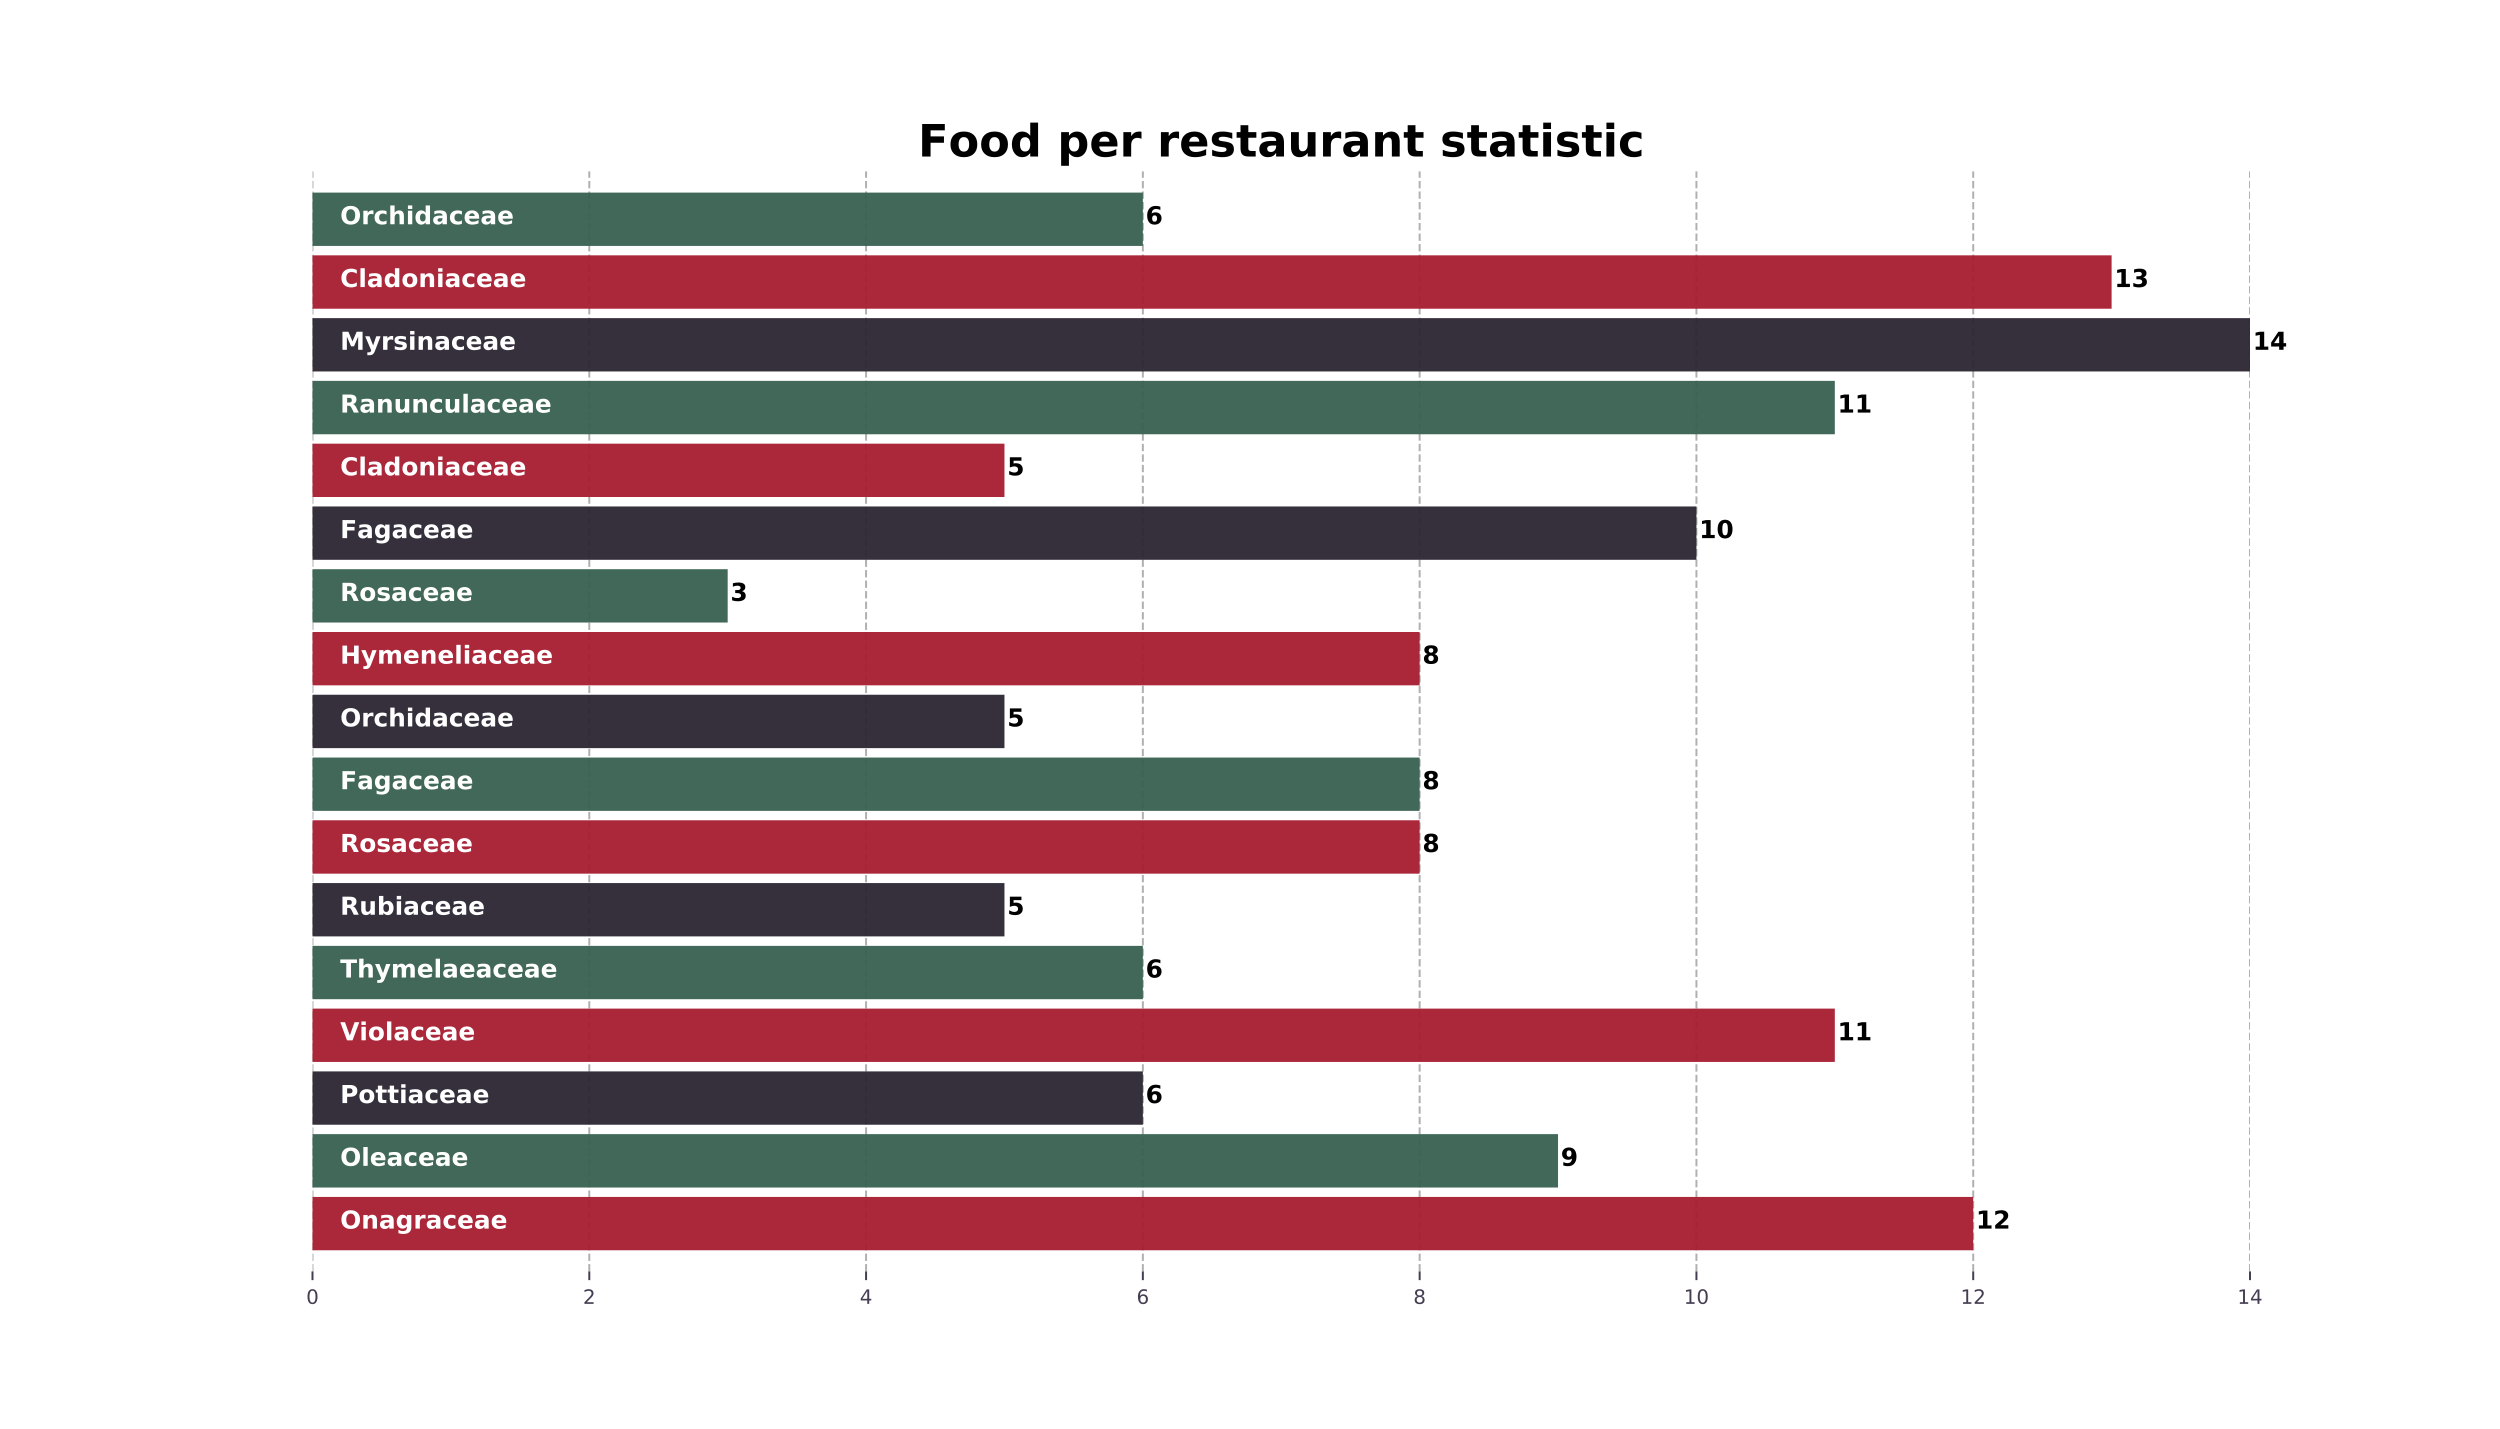 <?xml version="1.0" encoding="utf-8" standalone="no"?>
<!DOCTYPE svg PUBLIC "-//W3C//DTD SVG 1.1//EN"
  "http://www.w3.org/Graphics/SVG/1.1/DTD/svg11.dtd">
<!-- Created with matplotlib (https://matplotlib.org/) -->
<svg height="576pt" version="1.1" viewBox="0 0 1008 576" width="1008pt" xmlns="http://www.w3.org/2000/svg" xmlns:xlink="http://www.w3.org/1999/xlink">
 <defs>
  <style type="text/css">
*{stroke-linecap:butt;stroke-linejoin:round;}
  </style>
 </defs>
 <g id="figure_1">
  <g id="patch_1">
   <path d="M 0 576 
L 1008 576 
L 1008 0 
L 0 0 
z
" style="fill:#ffffff;"/>
  </g>
  <g id="axes_1">
   <g id="matplotlib.axis_1">
    <g id="xtick_1">
     <g id="line2d_1">
      <path clip-path="url(#p2056a980b3)" d="M 126 512.64 
L 126 69.12 
" style="fill:none;stroke:#b0b0b0;stroke-dasharray:2.96,1.28;stroke-dashoffset:0;stroke-width:0.8;"/>
     </g>
     <g id="line2d_2">
      <defs>
       <path d="M 0 0 
L 0 3.5 
" id="m1888d306cd" style="stroke:#453d52;stroke-width:0.8;"/>
      </defs>
      <g>
       <use style="fill:#453d52;stroke:#453d52;stroke-width:0.8;" x="126" xlink:href="#m1888d306cd" y="512.64"/>
      </g>
     </g>
     <g id="text_1">
      <!-- 0 -->
      <defs>
       <path d="M 31.781 66.406 
Q 24.172 66.406 20.328 58.906 
Q 16.5 51.422 16.5 36.375 
Q 16.5 21.391 20.328 13.891 
Q 24.172 6.391 31.781 6.391 
Q 39.453 6.391 43.281 13.891 
Q 47.125 21.391 47.125 36.375 
Q 47.125 51.422 43.281 58.906 
Q 39.453 66.406 31.781 66.406 
z
M 31.781 74.219 
Q 44.047 74.219 50.516 64.516 
Q 56.984 54.828 56.984 36.375 
Q 56.984 17.969 50.516 8.266 
Q 44.047 -1.422 31.781 -1.422 
Q 19.531 -1.422 13.062 8.266 
Q 6.594 17.969 6.594 36.375 
Q 6.594 54.828 13.062 64.516 
Q 19.531 74.219 31.781 74.219 
z
" id="DejaVuSans-48"/>
      </defs>
      <g style="fill:#453d52;" transform="translate(123.455 525.719)scale(0.08 -0.08)">
       <use xlink:href="#DejaVuSans-48"/>
      </g>
     </g>
    </g>
    <g id="xtick_2">
     <g id="line2d_3">
      <path clip-path="url(#p2056a980b3)" d="M 237.6 512.64 
L 237.6 69.12 
" style="fill:none;stroke:#b0b0b0;stroke-dasharray:2.96,1.28;stroke-dashoffset:0;stroke-width:0.8;"/>
     </g>
     <g id="line2d_4">
      <g>
       <use style="fill:#453d52;stroke:#453d52;stroke-width:0.8;" x="237.6" xlink:href="#m1888d306cd" y="512.64"/>
      </g>
     </g>
     <g id="text_2">
      <!-- 2 -->
      <defs>
       <path d="M 19.188 8.297 
L 53.609 8.297 
L 53.609 0 
L 7.328 0 
L 7.328 8.297 
Q 12.938 14.109 22.625 23.891 
Q 32.328 33.688 34.812 36.531 
Q 39.547 41.844 41.422 45.531 
Q 43.312 49.219 43.312 52.781 
Q 43.312 58.594 39.234 62.25 
Q 35.156 65.922 28.609 65.922 
Q 23.969 65.922 18.812 64.312 
Q 13.672 62.703 7.812 59.422 
L 7.812 69.391 
Q 13.766 71.781 18.938 73 
Q 24.125 74.219 28.422 74.219 
Q 39.75 74.219 46.484 68.547 
Q 53.219 62.891 53.219 53.422 
Q 53.219 48.922 51.531 44.891 
Q 49.859 40.875 45.406 35.406 
Q 44.188 33.984 37.641 27.219 
Q 31.109 20.453 19.188 8.297 
z
" id="DejaVuSans-50"/>
      </defs>
      <g style="fill:#453d52;" transform="translate(235.055 525.719)scale(0.08 -0.08)">
       <use xlink:href="#DejaVuSans-50"/>
      </g>
     </g>
    </g>
    <g id="xtick_3">
     <g id="line2d_5">
      <path clip-path="url(#p2056a980b3)" d="M 349.2 512.64 
L 349.2 69.12 
" style="fill:none;stroke:#b0b0b0;stroke-dasharray:2.96,1.28;stroke-dashoffset:0;stroke-width:0.8;"/>
     </g>
     <g id="line2d_6">
      <g>
       <use style="fill:#453d52;stroke:#453d52;stroke-width:0.8;" x="349.2" xlink:href="#m1888d306cd" y="512.64"/>
      </g>
     </g>
     <g id="text_3">
      <!-- 4 -->
      <defs>
       <path d="M 37.797 64.312 
L 12.891 25.391 
L 37.797 25.391 
z
M 35.203 72.906 
L 47.609 72.906 
L 47.609 25.391 
L 58.016 25.391 
L 58.016 17.188 
L 47.609 17.188 
L 47.609 0 
L 37.797 0 
L 37.797 17.188 
L 4.891 17.188 
L 4.891 26.703 
z
" id="DejaVuSans-52"/>
      </defs>
      <g style="fill:#453d52;" transform="translate(346.655 525.719)scale(0.08 -0.08)">
       <use xlink:href="#DejaVuSans-52"/>
      </g>
     </g>
    </g>
    <g id="xtick_4">
     <g id="line2d_7">
      <path clip-path="url(#p2056a980b3)" d="M 460.8 512.64 
L 460.8 69.12 
" style="fill:none;stroke:#b0b0b0;stroke-dasharray:2.96,1.28;stroke-dashoffset:0;stroke-width:0.8;"/>
     </g>
     <g id="line2d_8">
      <g>
       <use style="fill:#453d52;stroke:#453d52;stroke-width:0.8;" x="460.8" xlink:href="#m1888d306cd" y="512.64"/>
      </g>
     </g>
     <g id="text_4">
      <!-- 6 -->
      <defs>
       <path d="M 33.016 40.375 
Q 26.375 40.375 22.484 35.828 
Q 18.609 31.297 18.609 23.391 
Q 18.609 15.531 22.484 10.953 
Q 26.375 6.391 33.016 6.391 
Q 39.656 6.391 43.531 10.953 
Q 47.406 15.531 47.406 23.391 
Q 47.406 31.297 43.531 35.828 
Q 39.656 40.375 33.016 40.375 
z
M 52.594 71.297 
L 52.594 62.312 
Q 48.875 64.062 45.094 64.984 
Q 41.312 65.922 37.594 65.922 
Q 27.828 65.922 22.672 59.328 
Q 17.531 52.734 16.797 39.406 
Q 19.672 43.656 24.016 45.922 
Q 28.375 48.188 33.594 48.188 
Q 44.578 48.188 50.953 41.516 
Q 57.328 34.859 57.328 23.391 
Q 57.328 12.156 50.688 5.359 
Q 44.047 -1.422 33.016 -1.422 
Q 20.359 -1.422 13.672 8.266 
Q 6.984 17.969 6.984 36.375 
Q 6.984 53.656 15.188 63.938 
Q 23.391 74.219 37.203 74.219 
Q 40.922 74.219 44.703 73.484 
Q 48.484 72.75 52.594 71.297 
z
" id="DejaVuSans-54"/>
      </defs>
      <g style="fill:#453d52;" transform="translate(458.255 525.719)scale(0.08 -0.08)">
       <use xlink:href="#DejaVuSans-54"/>
      </g>
     </g>
    </g>
    <g id="xtick_5">
     <g id="line2d_9">
      <path clip-path="url(#p2056a980b3)" d="M 572.4 512.64 
L 572.4 69.12 
" style="fill:none;stroke:#b0b0b0;stroke-dasharray:2.96,1.28;stroke-dashoffset:0;stroke-width:0.8;"/>
     </g>
     <g id="line2d_10">
      <g>
       <use style="fill:#453d52;stroke:#453d52;stroke-width:0.8;" x="572.4" xlink:href="#m1888d306cd" y="512.64"/>
      </g>
     </g>
     <g id="text_5">
      <!-- 8 -->
      <defs>
       <path d="M 31.781 34.625 
Q 24.75 34.625 20.719 30.859 
Q 16.703 27.094 16.703 20.516 
Q 16.703 13.922 20.719 10.156 
Q 24.75 6.391 31.781 6.391 
Q 38.812 6.391 42.859 10.172 
Q 46.922 13.969 46.922 20.516 
Q 46.922 27.094 42.891 30.859 
Q 38.875 34.625 31.781 34.625 
z
M 21.922 38.812 
Q 15.578 40.375 12.031 44.719 
Q 8.5 49.078 8.5 55.328 
Q 8.5 64.062 14.719 69.141 
Q 20.953 74.219 31.781 74.219 
Q 42.672 74.219 48.875 69.141 
Q 55.078 64.062 55.078 55.328 
Q 55.078 49.078 51.531 44.719 
Q 48 40.375 41.703 38.812 
Q 48.828 37.156 52.797 32.312 
Q 56.781 27.484 56.781 20.516 
Q 56.781 9.906 50.312 4.234 
Q 43.844 -1.422 31.781 -1.422 
Q 19.734 -1.422 13.25 4.234 
Q 6.781 9.906 6.781 20.516 
Q 6.781 27.484 10.781 32.312 
Q 14.797 37.156 21.922 38.812 
z
M 18.312 54.391 
Q 18.312 48.734 21.844 45.562 
Q 25.391 42.391 31.781 42.391 
Q 38.141 42.391 41.719 45.562 
Q 45.312 48.734 45.312 54.391 
Q 45.312 60.062 41.719 63.234 
Q 38.141 66.406 31.781 66.406 
Q 25.391 66.406 21.844 63.234 
Q 18.312 60.062 18.312 54.391 
z
" id="DejaVuSans-56"/>
      </defs>
      <g style="fill:#453d52;" transform="translate(569.855 525.719)scale(0.08 -0.08)">
       <use xlink:href="#DejaVuSans-56"/>
      </g>
     </g>
    </g>
    <g id="xtick_6">
     <g id="line2d_11">
      <path clip-path="url(#p2056a980b3)" d="M 684 512.64 
L 684 69.12 
" style="fill:none;stroke:#b0b0b0;stroke-dasharray:2.96,1.28;stroke-dashoffset:0;stroke-width:0.8;"/>
     </g>
     <g id="line2d_12">
      <g>
       <use style="fill:#453d52;stroke:#453d52;stroke-width:0.8;" x="684" xlink:href="#m1888d306cd" y="512.64"/>
      </g>
     </g>
     <g id="text_6">
      <!-- 10 -->
      <defs>
       <path d="M 12.406 8.297 
L 28.516 8.297 
L 28.516 63.922 
L 10.984 60.406 
L 10.984 69.391 
L 28.422 72.906 
L 38.281 72.906 
L 38.281 8.297 
L 54.391 8.297 
L 54.391 0 
L 12.406 0 
z
" id="DejaVuSans-49"/>
      </defs>
      <g style="fill:#453d52;" transform="translate(678.91 525.719)scale(0.08 -0.08)">
       <use xlink:href="#DejaVuSans-49"/>
       <use x="63.623" xlink:href="#DejaVuSans-48"/>
      </g>
     </g>
    </g>
    <g id="xtick_7">
     <g id="line2d_13">
      <path clip-path="url(#p2056a980b3)" d="M 795.6 512.64 
L 795.6 69.12 
" style="fill:none;stroke:#b0b0b0;stroke-dasharray:2.96,1.28;stroke-dashoffset:0;stroke-width:0.8;"/>
     </g>
     <g id="line2d_14">
      <g>
       <use style="fill:#453d52;stroke:#453d52;stroke-width:0.8;" x="795.6" xlink:href="#m1888d306cd" y="512.64"/>
      </g>
     </g>
     <g id="text_7">
      <!-- 12 -->
      <g style="fill:#453d52;" transform="translate(790.51 525.719)scale(0.08 -0.08)">
       <use xlink:href="#DejaVuSans-49"/>
       <use x="63.623" xlink:href="#DejaVuSans-50"/>
      </g>
     </g>
    </g>
    <g id="xtick_8">
     <g id="line2d_15">
      <path clip-path="url(#p2056a980b3)" d="M 907.2 512.64 
L 907.2 69.12 
" style="fill:none;stroke:#b0b0b0;stroke-dasharray:2.96,1.28;stroke-dashoffset:0;stroke-width:0.8;"/>
     </g>
     <g id="line2d_16">
      <g>
       <use style="fill:#453d52;stroke:#453d52;stroke-width:0.8;" x="907.2" xlink:href="#m1888d306cd" y="512.64"/>
      </g>
     </g>
     <g id="text_8">
      <!-- 14 -->
      <g style="fill:#453d52;" transform="translate(902.11 525.719)scale(0.08 -0.08)">
       <use xlink:href="#DejaVuSans-49"/>
       <use x="63.623" xlink:href="#DejaVuSans-52"/>
      </g>
     </g>
    </g>
   </g>
   <g id="matplotlib.axis_2"/>
   <g id="patch_2">
    <path clip-path="url(#p2056a980b3)" d="M 126 504.111 
L 795.6 504.111 
L 795.6 482.598 
L 126 482.598 
z
" style="fill:#a71d31;opacity:0.95;"/>
   </g>
   <g id="patch_3">
    <path clip-path="url(#p2056a980b3)" d="M 126 478.801 
L 628.2 478.801 
L 628.2 457.289 
L 126 457.289 
z
" style="fill:#386150;opacity:0.95;"/>
   </g>
   <g id="patch_4">
    <path clip-path="url(#p2056a980b3)" d="M 126 453.492 
L 460.8 453.492 
L 460.8 431.979 
L 126 431.979 
z
" style="fill:#2b2633;opacity:0.95;"/>
   </g>
   <g id="patch_5">
    <path clip-path="url(#p2056a980b3)" d="M 126 428.183 
L 739.8 428.183 
L 739.8 406.67 
L 126 406.67 
z
" style="fill:#a71d31;opacity:0.95;"/>
   </g>
   <g id="patch_6">
    <path clip-path="url(#p2056a980b3)" d="M 126 402.874 
L 460.8 402.874 
L 460.8 381.361 
L 126 381.361 
z
" style="fill:#386150;opacity:0.95;"/>
   </g>
   <g id="patch_7">
    <path clip-path="url(#p2056a980b3)" d="M 126 377.564 
L 405 377.564 
L 405 356.051 
L 126 356.051 
z
" style="fill:#2b2633;opacity:0.95;"/>
   </g>
   <g id="patch_8">
    <path clip-path="url(#p2056a980b3)" d="M 126 352.255 
L 572.4 352.255 
L 572.4 330.742 
L 126 330.742 
z
" style="fill:#a71d31;opacity:0.95;"/>
   </g>
   <g id="patch_9">
    <path clip-path="url(#p2056a980b3)" d="M 126 326.946 
L 572.4 326.946 
L 572.4 305.433 
L 126 305.433 
z
" style="fill:#386150;opacity:0.95;"/>
   </g>
   <g id="patch_10">
    <path clip-path="url(#p2056a980b3)" d="M 126 301.636 
L 405 301.636 
L 405 280.124 
L 126 280.124 
z
" style="fill:#2b2633;opacity:0.95;"/>
   </g>
   <g id="patch_11">
    <path clip-path="url(#p2056a980b3)" d="M 126 276.327 
L 572.4 276.327 
L 572.4 254.814 
L 126 254.814 
z
" style="fill:#a71d31;opacity:0.95;"/>
   </g>
   <g id="patch_12">
    <path clip-path="url(#p2056a980b3)" d="M 126 251.018 
L 293.4 251.018 
L 293.4 229.505 
L 126 229.505 
z
" style="fill:#386150;opacity:0.95;"/>
   </g>
   <g id="patch_13">
    <path clip-path="url(#p2056a980b3)" d="M 126 225.709 
L 684 225.709 
L 684 204.196 
L 126 204.196 
z
" style="fill:#2b2633;opacity:0.95;"/>
   </g>
   <g id="patch_14">
    <path clip-path="url(#p2056a980b3)" d="M 126 200.399 
L 405 200.399 
L 405 178.886 
L 126 178.886 
z
" style="fill:#a71d31;opacity:0.95;"/>
   </g>
   <g id="patch_15">
    <path clip-path="url(#p2056a980b3)" d="M 126 175.09 
L 739.8 175.09 
L 739.8 153.577 
L 126 153.577 
z
" style="fill:#386150;opacity:0.95;"/>
   </g>
   <g id="patch_16">
    <path clip-path="url(#p2056a980b3)" d="M 126 149.781 
L 907.2 149.781 
L 907.2 128.268 
L 126 128.268 
z
" style="fill:#2b2633;opacity:0.95;"/>
   </g>
   <g id="patch_17">
    <path clip-path="url(#p2056a980b3)" d="M 126 124.471 
L 851.4 124.471 
L 851.4 102.959 
L 126 102.959 
z
" style="fill:#a71d31;opacity:0.95;"/>
   </g>
   <g id="patch_18">
    <path clip-path="url(#p2056a980b3)" d="M 126 99.162 
L 460.8 99.162 
L 460.8 77.649 
L 126 77.649 
z
" style="fill:#386150;opacity:0.95;"/>
   </g>
   <g id="text_9">
    <!-- 12 -->
    <defs>
     <path d="M 11.719 12.984 
L 28.328 12.984 
L 28.328 60.109 
L 11.281 56.594 
L 11.281 69.391 
L 28.219 72.906 
L 46.094 72.906 
L 46.094 12.984 
L 62.703 12.984 
L 62.703 0 
L 11.719 0 
z
" id="DejaVuSans-Bold-49"/>
     <path d="M 28.812 13.812 
L 60.891 13.812 
L 60.891 0 
L 7.906 0 
L 7.906 13.812 
L 34.516 37.312 
Q 38.094 40.531 39.797 43.609 
Q 41.5 46.688 41.5 50 
Q 41.5 55.125 38.062 58.25 
Q 34.625 61.375 28.906 61.375 
Q 24.516 61.375 19.281 59.5 
Q 14.062 57.625 8.109 53.906 
L 8.109 69.922 
Q 14.453 72.016 20.656 73.109 
Q 26.859 74.219 32.812 74.219 
Q 45.906 74.219 53.156 68.453 
Q 60.406 62.703 60.406 52.391 
Q 60.406 46.438 57.328 41.281 
Q 54.25 36.141 44.391 27.484 
z
" id="DejaVuSans-Bold-50"/>
    </defs>
    <g transform="translate(796.716 495.379)scale(0.1 -0.1)">
     <use xlink:href="#DejaVuSans-Bold-49"/>
     <use x="69.58" xlink:href="#DejaVuSans-Bold-50"/>
    </g>
   </g>
   <g id="text_10">
    <!-- 9 -->
    <defs>
     <path d="M 10.016 1.609 
L 10.016 15.094 
Q 14.5 12.984 18.594 11.938 
Q 22.703 10.891 26.703 10.891 
Q 35.109 10.891 39.797 15.547 
Q 44.484 20.219 45.312 29.391 
Q 42 26.953 38.234 25.734 
Q 34.469 24.516 30.078 24.516 
Q 18.891 24.516 12.031 31.031 
Q 5.172 37.547 5.172 48.188 
Q 5.172 59.969 12.812 67.047 
Q 20.453 74.125 33.297 74.125 
Q 47.562 74.125 55.375 64.5 
Q 63.188 54.891 63.188 37.312 
Q 63.188 19.234 54.047 8.906 
Q 44.922 -1.422 29 -1.422 
Q 23.875 -1.422 19.188 -0.656 
Q 14.5 0.094 10.016 1.609 
z
M 33.203 36.719 
Q 38.141 36.719 40.625 39.906 
Q 43.109 43.109 43.109 49.516 
Q 43.109 55.859 40.625 59.078 
Q 38.141 62.312 33.203 62.312 
Q 28.266 62.312 25.781 59.078 
Q 23.297 55.859 23.297 49.516 
Q 23.297 43.109 25.781 39.906 
Q 28.266 36.719 33.203 36.719 
z
" id="DejaVuSans-Bold-57"/>
    </defs>
    <g transform="translate(629.316 470.07)scale(0.1 -0.1)">
     <use xlink:href="#DejaVuSans-Bold-57"/>
    </g>
   </g>
   <g id="text_11">
    <!-- 6 -->
    <defs>
     <path d="M 36.188 35.984 
Q 31.25 35.984 28.781 32.781 
Q 26.312 29.594 26.312 23.188 
Q 26.312 16.797 28.781 13.594 
Q 31.25 10.406 36.188 10.406 
Q 41.156 10.406 43.625 13.594 
Q 46.094 16.797 46.094 23.188 
Q 46.094 29.594 43.625 32.781 
Q 41.156 35.984 36.188 35.984 
z
M 59.422 71 
L 59.422 57.516 
Q 54.781 59.719 50.672 60.766 
Q 46.578 61.812 42.672 61.812 
Q 34.281 61.812 29.594 57.141 
Q 24.906 52.484 24.125 43.312 
Q 27.344 45.703 31.094 46.891 
Q 34.859 48.094 39.312 48.094 
Q 50.484 48.094 57.344 41.547 
Q 64.203 35.016 64.203 24.422 
Q 64.203 12.703 56.531 5.641 
Q 48.875 -1.422 35.984 -1.422 
Q 21.781 -1.422 13.984 8.172 
Q 6.203 17.781 6.203 35.406 
Q 6.203 53.469 15.312 63.797 
Q 24.422 74.125 40.281 74.125 
Q 45.312 74.125 50.047 73.344 
Q 54.781 72.562 59.422 71 
z
" id="DejaVuSans-Bold-54"/>
    </defs>
    <g transform="translate(461.916 444.76)scale(0.1 -0.1)">
     <use xlink:href="#DejaVuSans-Bold-54"/>
    </g>
   </g>
   <g id="text_12">
    <!-- 11 -->
    <g transform="translate(740.916 419.451)scale(0.1 -0.1)">
     <use xlink:href="#DejaVuSans-Bold-49"/>
     <use x="69.58" xlink:href="#DejaVuSans-Bold-49"/>
    </g>
   </g>
   <g id="text_13">
    <!-- 6 -->
    <g transform="translate(461.916 394.142)scale(0.1 -0.1)">
     <use xlink:href="#DejaVuSans-Bold-54"/>
    </g>
   </g>
   <g id="text_14">
    <!-- 5 -->
    <defs>
     <path d="M 10.594 72.906 
L 57.328 72.906 
L 57.328 59.078 
L 25.594 59.078 
L 25.594 47.797 
Q 27.734 48.391 29.906 48.703 
Q 32.078 49.031 34.422 49.031 
Q 47.75 49.031 55.172 42.359 
Q 62.594 35.688 62.594 23.781 
Q 62.594 11.969 54.516 5.266 
Q 46.438 -1.422 32.078 -1.422 
Q 25.875 -1.422 19.797 -0.219 
Q 13.719 0.984 7.719 3.422 
L 7.719 18.219 
Q 13.672 14.797 19.016 13.078 
Q 24.359 11.375 29.109 11.375 
Q 35.938 11.375 39.859 14.719 
Q 43.797 18.062 43.797 23.781 
Q 43.797 29.547 39.859 32.859 
Q 35.938 36.188 29.109 36.188 
Q 25.047 36.188 20.453 35.125 
Q 15.875 34.078 10.594 31.891 
z
" id="DejaVuSans-Bold-53"/>
    </defs>
    <g transform="translate(406.116 368.833)scale(0.1 -0.1)">
     <use xlink:href="#DejaVuSans-Bold-53"/>
    </g>
   </g>
   <g id="text_15">
    <!-- 8 -->
    <defs>
     <path d="M 34.812 32.625 
Q 29.547 32.625 26.703 29.734 
Q 23.875 26.859 23.875 21.484 
Q 23.875 16.109 26.703 13.25 
Q 29.547 10.406 34.812 10.406 
Q 40.047 10.406 42.828 13.25 
Q 45.609 16.109 45.609 21.484 
Q 45.609 26.906 42.828 29.766 
Q 40.047 32.625 34.812 32.625 
z
M 21.094 38.812 
Q 14.453 40.828 11.078 44.969 
Q 7.719 49.125 7.719 55.328 
Q 7.719 64.547 14.594 69.375 
Q 21.484 74.219 34.812 74.219 
Q 48.047 74.219 54.922 69.406 
Q 61.812 64.594 61.812 55.328 
Q 61.812 49.125 58.422 44.969 
Q 55.031 40.828 48.391 38.812 
Q 55.812 36.766 59.594 32.156 
Q 63.375 27.547 63.375 20.516 
Q 63.375 9.672 56.172 4.125 
Q 48.969 -1.422 34.812 -1.422 
Q 20.609 -1.422 13.359 4.125 
Q 6.109 9.672 6.109 20.516 
Q 6.109 27.547 9.891 32.156 
Q 13.672 36.766 21.094 38.812 
z
M 25.484 53.422 
Q 25.484 49.078 27.906 46.734 
Q 30.328 44.391 34.812 44.391 
Q 39.203 44.391 41.594 46.734 
Q 44 49.078 44 53.422 
Q 44 57.766 41.594 60.078 
Q 39.203 62.406 34.812 62.406 
Q 30.328 62.406 27.906 60.062 
Q 25.484 57.719 25.484 53.422 
z
" id="DejaVuSans-Bold-56"/>
    </defs>
    <g transform="translate(573.516 343.523)scale(0.1 -0.1)">
     <use xlink:href="#DejaVuSans-Bold-56"/>
    </g>
   </g>
   <g id="text_16">
    <!-- 8 -->
    <g transform="translate(573.516 318.214)scale(0.1 -0.1)">
     <use xlink:href="#DejaVuSans-Bold-56"/>
    </g>
   </g>
   <g id="text_17">
    <!-- 5 -->
    <g transform="translate(406.116 292.905)scale(0.1 -0.1)">
     <use xlink:href="#DejaVuSans-Bold-53"/>
    </g>
   </g>
   <g id="text_18">
    <!-- 8 -->
    <g transform="translate(573.516 267.595)scale(0.1 -0.1)">
     <use xlink:href="#DejaVuSans-Bold-56"/>
    </g>
   </g>
   <g id="text_19">
    <!-- 3 -->
    <defs>
     <path d="M 46.578 39.312 
Q 53.953 37.406 57.781 32.688 
Q 61.625 27.984 61.625 20.703 
Q 61.625 9.859 53.312 4.219 
Q 45.016 -1.422 29.109 -1.422 
Q 23.484 -1.422 17.844 -0.516 
Q 12.203 0.391 6.688 2.203 
L 6.688 16.703 
Q 11.969 14.062 17.156 12.719 
Q 22.359 11.375 27.391 11.375 
Q 34.859 11.375 38.844 13.953 
Q 42.828 16.547 42.828 21.391 
Q 42.828 26.375 38.75 28.938 
Q 34.672 31.5 26.703 31.5 
L 19.188 31.5 
L 19.188 43.609 
L 27.094 43.609 
Q 34.188 43.609 37.641 45.828 
Q 41.109 48.047 41.109 52.594 
Q 41.109 56.781 37.734 59.078 
Q 34.375 61.375 28.219 61.375 
Q 23.688 61.375 19.047 60.344 
Q 14.406 59.328 9.812 57.328 
L 9.812 71.094 
Q 15.375 72.656 20.844 73.438 
Q 26.312 74.219 31.594 74.219 
Q 45.797 74.219 52.844 69.547 
Q 59.906 64.891 59.906 55.516 
Q 59.906 49.125 56.531 45.047 
Q 53.172 40.969 46.578 39.312 
z
" id="DejaVuSans-Bold-51"/>
    </defs>
    <g transform="translate(294.516 242.286)scale(0.1 -0.1)">
     <use xlink:href="#DejaVuSans-Bold-51"/>
    </g>
   </g>
   <g id="text_20">
    <!-- 10 -->
    <defs>
     <path d="M 46 36.531 
Q 46 50.203 43.438 55.781 
Q 40.875 61.375 34.812 61.375 
Q 28.766 61.375 26.172 55.781 
Q 23.578 50.203 23.578 36.531 
Q 23.578 22.703 26.172 17.031 
Q 28.766 11.375 34.812 11.375 
Q 40.828 11.375 43.406 17.031 
Q 46 22.703 46 36.531 
z
M 64.797 36.375 
Q 64.797 18.266 56.984 8.422 
Q 49.172 -1.422 34.812 -1.422 
Q 20.406 -1.422 12.594 8.422 
Q 4.781 18.266 4.781 36.375 
Q 4.781 54.547 12.594 64.375 
Q 20.406 74.219 34.812 74.219 
Q 49.172 74.219 56.984 64.375 
Q 64.797 54.547 64.797 36.375 
z
" id="DejaVuSans-Bold-48"/>
    </defs>
    <g transform="translate(685.116 216.977)scale(0.1 -0.1)">
     <use xlink:href="#DejaVuSans-Bold-49"/>
     <use x="69.58" xlink:href="#DejaVuSans-Bold-48"/>
    </g>
   </g>
   <g id="text_21">
    <!-- 5 -->
    <g transform="translate(406.116 191.668)scale(0.1 -0.1)">
     <use xlink:href="#DejaVuSans-Bold-53"/>
    </g>
   </g>
   <g id="text_22">
    <!-- 11 -->
    <g transform="translate(740.916 166.358)scale(0.1 -0.1)">
     <use xlink:href="#DejaVuSans-Bold-49"/>
     <use x="69.58" xlink:href="#DejaVuSans-Bold-49"/>
    </g>
   </g>
   <g id="text_23">
    <!-- 14 -->
    <defs>
     <path d="M 36.812 57.422 
L 16.219 26.906 
L 36.812 26.906 
z
M 33.688 72.906 
L 54.594 72.906 
L 54.594 26.906 
L 64.984 26.906 
L 64.984 13.281 
L 54.594 13.281 
L 54.594 0 
L 36.812 0 
L 36.812 13.281 
L 4.5 13.281 
L 4.5 29.391 
z
" id="DejaVuSans-Bold-52"/>
    </defs>
    <g transform="translate(908.316 141.049)scale(0.1 -0.1)">
     <use xlink:href="#DejaVuSans-Bold-49"/>
     <use x="69.58" xlink:href="#DejaVuSans-Bold-52"/>
    </g>
   </g>
   <g id="text_24">
    <!-- 13 -->
    <g transform="translate(852.516 115.74)scale(0.1 -0.1)">
     <use xlink:href="#DejaVuSans-Bold-49"/>
     <use x="69.58" xlink:href="#DejaVuSans-Bold-51"/>
    </g>
   </g>
   <g id="text_25">
    <!-- 6 -->
    <g transform="translate(461.916 90.43)scale(0.1 -0.1)">
     <use xlink:href="#DejaVuSans-Bold-54"/>
    </g>
   </g>
   <g id="text_26">
    <!-- Onagraceae -->
    <defs>
     <path d="M 42.484 60.594 
Q 33.891 60.594 29.156 54.25 
Q 24.422 47.906 24.422 36.375 
Q 24.422 24.906 29.156 18.547 
Q 33.891 12.203 42.484 12.203 
Q 51.125 12.203 55.859 18.547 
Q 60.594 24.906 60.594 36.375 
Q 60.594 47.906 55.859 54.25 
Q 51.125 60.594 42.484 60.594 
z
M 42.484 74.219 
Q 60.062 74.219 70.016 64.156 
Q 79.984 54.109 79.984 36.375 
Q 79.984 18.703 70.016 8.641 
Q 60.062 -1.422 42.484 -1.422 
Q 24.953 -1.422 14.969 8.641 
Q 4.984 18.703 4.984 36.375 
Q 4.984 54.109 14.969 64.156 
Q 24.953 74.219 42.484 74.219 
z
" id="DejaVuSans-Bold-79"/>
     <path d="M 63.375 33.297 
L 63.375 0 
L 45.797 0 
L 45.797 5.422 
L 45.797 25.484 
Q 45.797 32.562 45.484 35.25 
Q 45.172 37.938 44.391 39.203 
Q 43.359 40.922 41.594 41.875 
Q 39.844 42.828 37.594 42.828 
Q 32.125 42.828 29 38.594 
Q 25.875 34.375 25.875 26.906 
L 25.875 0 
L 8.406 0 
L 8.406 54.688 
L 25.875 54.688 
L 25.875 46.688 
Q 29.828 51.469 34.266 53.734 
Q 38.719 56 44.094 56 
Q 53.562 56 58.469 50.188 
Q 63.375 44.391 63.375 33.297 
z
" id="DejaVuSans-Bold-110"/>
     <path d="M 32.906 24.609 
Q 27.438 24.609 24.672 22.75 
Q 21.922 20.906 21.922 17.281 
Q 21.922 13.969 24.141 12.078 
Q 26.375 10.203 30.328 10.203 
Q 35.25 10.203 38.625 13.734 
Q 42 17.281 42 22.609 
L 42 24.609 
z
M 59.625 31.203 
L 59.625 0 
L 42 0 
L 42 8.109 
Q 38.484 3.125 34.078 0.844 
Q 29.688 -1.422 23.391 -1.422 
Q 14.891 -1.422 9.594 3.531 
Q 4.297 8.5 4.297 16.406 
Q 4.297 26.031 10.906 30.516 
Q 17.531 35.016 31.688 35.016 
L 42 35.016 
L 42 36.375 
Q 42 40.531 38.719 42.453 
Q 35.453 44.391 28.516 44.391 
Q 22.906 44.391 18.062 43.266 
Q 13.234 42.141 9.078 39.891 
L 9.078 53.219 
Q 14.703 54.594 20.359 55.297 
Q 26.031 56 31.688 56 
Q 46.484 56 53.047 50.172 
Q 59.625 44.344 59.625 31.203 
z
" id="DejaVuSans-Bold-97"/>
     <path d="M 45.609 9.281 
Q 42 4.5 37.641 2.25 
Q 33.297 0 27.594 0 
Q 17.578 0 11.031 7.875 
Q 4.5 15.766 4.5 27.984 
Q 4.5 40.234 11.031 48.062 
Q 17.578 55.906 27.594 55.906 
Q 33.297 55.906 37.641 53.656 
Q 42 51.422 45.609 46.578 
L 45.609 54.688 
L 63.188 54.688 
L 63.188 5.516 
Q 63.188 -7.672 54.859 -14.625 
Q 46.531 -21.578 30.719 -21.578 
Q 25.594 -21.578 20.797 -20.797 
Q 16.016 -20.016 11.188 -18.406 
L 11.188 -4.781 
Q 15.766 -7.422 20.156 -8.719 
Q 24.562 -10.016 29 -10.016 
Q 37.594 -10.016 41.594 -6.25 
Q 45.609 -2.484 45.609 5.516 
z
M 34.078 43.312 
Q 28.656 43.312 25.625 39.297 
Q 22.609 35.297 22.609 27.984 
Q 22.609 20.453 25.531 16.578 
Q 28.469 12.703 34.078 12.703 
Q 39.547 12.703 42.578 16.703 
Q 45.609 20.703 45.609 27.984 
Q 45.609 35.297 42.578 39.297 
Q 39.547 43.312 34.078 43.312 
z
" id="DejaVuSans-Bold-103"/>
     <path d="M 49.031 39.797 
Q 46.734 40.875 44.453 41.375 
Q 42.188 41.891 39.891 41.891 
Q 33.156 41.891 29.516 37.562 
Q 25.875 33.25 25.875 25.203 
L 25.875 0 
L 8.406 0 
L 8.406 54.688 
L 25.875 54.688 
L 25.875 45.703 
Q 29.25 51.078 33.609 53.531 
Q 37.984 56 44.094 56 
Q 44.969 56 45.984 55.922 
Q 47.016 55.859 48.969 55.609 
z
" id="DejaVuSans-Bold-114"/>
     <path d="M 52.594 52.984 
L 52.594 38.719 
Q 49.031 41.156 45.438 42.328 
Q 41.844 43.5 37.984 43.5 
Q 30.672 43.5 26.594 39.234 
Q 22.516 34.969 22.516 27.297 
Q 22.516 19.625 26.594 15.344 
Q 30.672 11.078 37.984 11.078 
Q 42.094 11.078 45.781 12.297 
Q 49.469 13.531 52.594 15.922 
L 52.594 1.609 
Q 48.484 0.094 44.266 -0.656 
Q 40.047 -1.422 35.797 -1.422 
Q 21 -1.422 12.641 6.172 
Q 4.297 13.766 4.297 27.297 
Q 4.297 40.828 12.641 48.406 
Q 21 56 35.797 56 
Q 40.094 56 44.266 55.25 
Q 48.438 54.5 52.594 52.984 
z
" id="DejaVuSans-Bold-99"/>
     <path d="M 62.984 27.484 
L 62.984 22.516 
L 22.125 22.516 
Q 22.75 16.359 26.562 13.281 
Q 30.375 10.203 37.203 10.203 
Q 42.719 10.203 48.5 11.844 
Q 54.297 13.484 60.406 16.797 
L 60.406 3.328 
Q 54.203 0.984 48 -0.219 
Q 41.797 -1.422 35.594 -1.422 
Q 20.75 -1.422 12.516 6.125 
Q 4.297 13.672 4.297 27.297 
Q 4.297 40.672 12.375 48.328 
Q 20.453 56 34.625 56 
Q 47.516 56 55.25 48.234 
Q 62.984 40.484 62.984 27.484 
z
M 45.016 33.297 
Q 45.016 38.281 42.109 41.328 
Q 39.203 44.391 34.516 44.391 
Q 29.438 44.391 26.266 41.531 
Q 23.094 38.672 22.312 33.297 
z
" id="DejaVuSans-Bold-101"/>
    </defs>
    <g style="fill:#ffffff;" transform="translate(137.16 495.379)scale(0.1 -0.1)">
     <use xlink:href="#DejaVuSans-Bold-79"/>
     <use x="85.01" xlink:href="#DejaVuSans-Bold-110"/>
     <use x="156.201" xlink:href="#DejaVuSans-Bold-97"/>
     <use x="223.682" xlink:href="#DejaVuSans-Bold-103"/>
     <use x="295.264" xlink:href="#DejaVuSans-Bold-114"/>
     <use x="344.58" xlink:href="#DejaVuSans-Bold-97"/>
     <use x="412.061" xlink:href="#DejaVuSans-Bold-99"/>
     <use x="471.338" xlink:href="#DejaVuSans-Bold-101"/>
     <use x="539.16" xlink:href="#DejaVuSans-Bold-97"/>
     <use x="606.641" xlink:href="#DejaVuSans-Bold-101"/>
    </g>
   </g>
   <g id="text_27">
    <!-- Oleaceae -->
    <defs>
     <path d="M 8.406 75.984 
L 25.875 75.984 
L 25.875 0 
L 8.406 0 
z
" id="DejaVuSans-Bold-108"/>
    </defs>
    <g style="fill:#ffffff;" transform="translate(137.16 470.07)scale(0.1 -0.1)">
     <use xlink:href="#DejaVuSans-Bold-79"/>
     <use x="85.01" xlink:href="#DejaVuSans-Bold-108"/>
     <use x="119.287" xlink:href="#DejaVuSans-Bold-101"/>
     <use x="187.109" xlink:href="#DejaVuSans-Bold-97"/>
     <use x="254.59" xlink:href="#DejaVuSans-Bold-99"/>
     <use x="313.867" xlink:href="#DejaVuSans-Bold-101"/>
     <use x="381.689" xlink:href="#DejaVuSans-Bold-97"/>
     <use x="449.17" xlink:href="#DejaVuSans-Bold-101"/>
    </g>
   </g>
   <g id="text_28">
    <!-- Pottiaceae -->
    <defs>
     <path d="M 9.188 72.906 
L 40.375 72.906 
Q 54.297 72.906 61.734 66.719 
Q 69.188 60.547 69.188 49.125 
Q 69.188 37.641 61.734 31.469 
Q 54.297 25.297 40.375 25.297 
L 27.984 25.297 
L 27.984 0 
L 9.188 0 
z
M 27.984 59.281 
L 27.984 38.922 
L 38.375 38.922 
Q 43.844 38.922 46.828 41.578 
Q 49.812 44.234 49.812 49.125 
Q 49.812 54 46.828 56.641 
Q 43.844 59.281 38.375 59.281 
z
" id="DejaVuSans-Bold-80"/>
     <path d="M 34.422 43.5 
Q 28.609 43.5 25.562 39.328 
Q 22.516 35.156 22.516 27.297 
Q 22.516 19.438 25.562 15.25 
Q 28.609 11.078 34.422 11.078 
Q 40.141 11.078 43.156 15.25 
Q 46.188 19.438 46.188 27.297 
Q 46.188 35.156 43.156 39.328 
Q 40.141 43.5 34.422 43.5 
z
M 34.422 56 
Q 48.531 56 56.469 48.375 
Q 64.406 40.766 64.406 27.297 
Q 64.406 13.812 56.469 6.188 
Q 48.531 -1.422 34.422 -1.422 
Q 20.266 -1.422 12.281 6.188 
Q 4.297 13.812 4.297 27.297 
Q 4.297 40.766 12.281 48.375 
Q 20.266 56 34.422 56 
z
" id="DejaVuSans-Bold-111"/>
     <path d="M 27.484 70.219 
L 27.484 54.688 
L 45.516 54.688 
L 45.516 42.188 
L 27.484 42.188 
L 27.484 19 
Q 27.484 15.188 29 13.844 
Q 30.516 12.5 35.016 12.5 
L 44 12.5 
L 44 0 
L 29 0 
Q 18.656 0 14.328 4.312 
Q 10.016 8.641 10.016 19 
L 10.016 42.188 
L 1.312 42.188 
L 1.312 54.688 
L 10.016 54.688 
L 10.016 70.219 
z
" id="DejaVuSans-Bold-116"/>
     <path d="M 8.406 54.688 
L 25.875 54.688 
L 25.875 0 
L 8.406 0 
z
M 8.406 75.984 
L 25.875 75.984 
L 25.875 61.719 
L 8.406 61.719 
z
" id="DejaVuSans-Bold-105"/>
    </defs>
    <g style="fill:#ffffff;" transform="translate(137.16 444.76)scale(0.1 -0.1)">
     <use xlink:href="#DejaVuSans-Bold-80"/>
     <use x="73.291" xlink:href="#DejaVuSans-Bold-111"/>
     <use x="141.992" xlink:href="#DejaVuSans-Bold-116"/>
     <use x="189.795" xlink:href="#DejaVuSans-Bold-116"/>
     <use x="237.598" xlink:href="#DejaVuSans-Bold-105"/>
     <use x="271.875" xlink:href="#DejaVuSans-Bold-97"/>
     <use x="339.355" xlink:href="#DejaVuSans-Bold-99"/>
     <use x="398.633" xlink:href="#DejaVuSans-Bold-101"/>
     <use x="466.455" xlink:href="#DejaVuSans-Bold-97"/>
     <use x="533.936" xlink:href="#DejaVuSans-Bold-101"/>
    </g>
   </g>
   <g id="text_29">
    <!-- Violaceae -->
    <defs>
     <path d="M 0.484 72.906 
L 19.391 72.906 
L 38.719 19.094 
L 58.016 72.906 
L 76.906 72.906 
L 49.906 0 
L 27.484 0 
z
" id="DejaVuSans-Bold-86"/>
    </defs>
    <g style="fill:#ffffff;" transform="translate(137.16 419.451)scale(0.1 -0.1)">
     <use xlink:href="#DejaVuSans-Bold-86"/>
     <use x="77.377" xlink:href="#DejaVuSans-Bold-105"/>
     <use x="111.654" xlink:href="#DejaVuSans-Bold-111"/>
     <use x="180.355" xlink:href="#DejaVuSans-Bold-108"/>
     <use x="214.633" xlink:href="#DejaVuSans-Bold-97"/>
     <use x="282.113" xlink:href="#DejaVuSans-Bold-99"/>
     <use x="341.391" xlink:href="#DejaVuSans-Bold-101"/>
     <use x="409.213" xlink:href="#DejaVuSans-Bold-97"/>
     <use x="476.693" xlink:href="#DejaVuSans-Bold-101"/>
    </g>
   </g>
   <g id="text_30">
    <!-- Thymelaeaceae -->
    <defs>
     <path d="M 0.484 72.906 
L 67.672 72.906 
L 67.672 58.688 
L 43.5 58.688 
L 43.5 0 
L 24.703 0 
L 24.703 58.688 
L 0.484 58.688 
z
" id="DejaVuSans-Bold-84"/>
     <path d="M 63.375 33.297 
L 63.375 0 
L 45.797 0 
L 45.797 5.422 
L 45.797 25.391 
Q 45.797 32.562 45.484 35.25 
Q 45.172 37.938 44.391 39.203 
Q 43.359 40.922 41.594 41.875 
Q 39.844 42.828 37.594 42.828 
Q 32.125 42.828 29 38.594 
Q 25.875 34.375 25.875 26.906 
L 25.875 0 
L 8.406 0 
L 8.406 75.984 
L 25.875 75.984 
L 25.875 46.688 
Q 29.828 51.469 34.266 53.734 
Q 38.719 56 44.094 56 
Q 53.562 56 58.469 50.188 
Q 63.375 44.391 63.375 33.297 
z
" id="DejaVuSans-Bold-104"/>
     <path d="M 1.219 54.688 
L 18.703 54.688 
L 33.406 17.578 
L 45.906 54.688 
L 63.375 54.688 
L 40.375 -5.172 
Q 36.922 -14.312 32.297 -17.938 
Q 27.688 -21.578 20.125 -21.578 
L 10.016 -21.578 
L 10.016 -10.109 
L 15.484 -10.109 
Q 19.922 -10.109 21.938 -8.688 
Q 23.969 -7.281 25.094 -3.609 
L 25.594 -2.094 
z
" id="DejaVuSans-Bold-121"/>
     <path d="M 59.078 45.609 
Q 62.406 50.688 66.969 53.344 
Q 71.531 56 77 56 
Q 86.422 56 91.359 50.188 
Q 96.297 44.391 96.297 33.297 
L 96.297 0 
L 78.719 0 
L 78.719 28.516 
Q 78.766 29.156 78.781 29.828 
Q 78.812 30.516 78.812 31.781 
Q 78.812 37.594 77.094 40.203 
Q 75.391 42.828 71.578 42.828 
Q 66.609 42.828 63.891 38.719 
Q 61.188 34.625 61.078 26.859 
L 61.078 0 
L 43.5 0 
L 43.5 28.516 
Q 43.5 37.594 41.938 40.203 
Q 40.375 42.828 36.375 42.828 
Q 31.344 42.828 28.609 38.703 
Q 25.875 34.578 25.875 26.906 
L 25.875 0 
L 8.297 0 
L 8.297 54.688 
L 25.875 54.688 
L 25.875 46.688 
Q 29.109 51.312 33.281 53.656 
Q 37.453 56 42.484 56 
Q 48.141 56 52.484 53.266 
Q 56.844 50.531 59.078 45.609 
z
" id="DejaVuSans-Bold-109"/>
    </defs>
    <g style="fill:#ffffff;" transform="translate(137.16 394.142)scale(0.1 -0.1)">
     <use xlink:href="#DejaVuSans-Bold-84"/>
     <use x="68.213" xlink:href="#DejaVuSans-Bold-104"/>
     <use x="139.404" xlink:href="#DejaVuSans-Bold-121"/>
     <use x="204.59" xlink:href="#DejaVuSans-Bold-109"/>
     <use x="308.789" xlink:href="#DejaVuSans-Bold-101"/>
     <use x="376.611" xlink:href="#DejaVuSans-Bold-108"/>
     <use x="410.889" xlink:href="#DejaVuSans-Bold-97"/>
     <use x="478.369" xlink:href="#DejaVuSans-Bold-101"/>
     <use x="546.191" xlink:href="#DejaVuSans-Bold-97"/>
     <use x="613.672" xlink:href="#DejaVuSans-Bold-99"/>
     <use x="672.949" xlink:href="#DejaVuSans-Bold-101"/>
     <use x="740.771" xlink:href="#DejaVuSans-Bold-97"/>
     <use x="808.252" xlink:href="#DejaVuSans-Bold-101"/>
    </g>
   </g>
   <g id="text_31">
    <!-- Rubiaceae -->
    <defs>
     <path d="M 35.891 40.578 
Q 41.797 40.578 44.359 42.766 
Q 46.922 44.969 46.922 50 
Q 46.922 54.984 44.359 57.125 
Q 41.797 59.281 35.891 59.281 
L 27.984 59.281 
L 27.984 40.578 
z
M 27.984 27.594 
L 27.984 0 
L 9.188 0 
L 9.188 72.906 
L 37.891 72.906 
Q 52.297 72.906 59 68.062 
Q 65.719 63.234 65.719 52.781 
Q 65.719 45.562 62.219 40.922 
Q 58.734 36.281 51.703 34.078 
Q 55.562 33.203 58.609 30.094 
Q 61.672 27 64.797 20.703 
L 75 0 
L 54.984 0 
L 46.094 18.109 
Q 43.406 23.578 40.641 25.578 
Q 37.891 27.594 33.297 27.594 
z
" id="DejaVuSans-Bold-82"/>
     <path d="M 7.812 21.297 
L 7.812 54.688 
L 25.391 54.688 
L 25.391 49.219 
Q 25.391 44.781 25.344 38.062 
Q 25.297 31.344 25.297 29.109 
Q 25.297 22.516 25.641 19.609 
Q 25.984 16.703 26.812 15.375 
Q 27.875 13.672 29.609 12.734 
Q 31.344 11.812 33.594 11.812 
Q 39.062 11.812 42.188 16.016 
Q 45.312 20.219 45.312 27.688 
L 45.312 54.688 
L 62.797 54.688 
L 62.797 0 
L 45.312 0 
L 45.312 7.906 
Q 41.359 3.125 36.938 0.844 
Q 32.516 -1.422 27.203 -1.422 
Q 17.719 -1.422 12.766 4.391 
Q 7.812 10.203 7.812 21.297 
z
" id="DejaVuSans-Bold-117"/>
     <path d="M 37.5 11.281 
Q 43.109 11.281 46.062 15.375 
Q 49.031 19.484 49.031 27.297 
Q 49.031 35.109 46.062 39.203 
Q 43.109 43.312 37.5 43.312 
Q 31.891 43.312 28.875 39.188 
Q 25.875 35.062 25.875 27.297 
Q 25.875 19.531 28.875 15.406 
Q 31.891 11.281 37.5 11.281 
z
M 25.875 46.688 
Q 29.5 51.469 33.891 53.734 
Q 38.281 56 44 56 
Q 54.109 56 60.594 47.969 
Q 67.094 39.938 67.094 27.297 
Q 67.094 14.656 60.594 6.609 
Q 54.109 -1.422 44 -1.422 
Q 38.281 -1.422 33.891 0.844 
Q 29.5 3.125 25.875 7.906 
L 25.875 0 
L 8.406 0 
L 8.406 75.984 
L 25.875 75.984 
z
" id="DejaVuSans-Bold-98"/>
    </defs>
    <g style="fill:#ffffff;" transform="translate(137.16 368.833)scale(0.1 -0.1)">
     <use xlink:href="#DejaVuSans-Bold-82"/>
     <use x="77.002" xlink:href="#DejaVuSans-Bold-117"/>
     <use x="148.193" xlink:href="#DejaVuSans-Bold-98"/>
     <use x="219.775" xlink:href="#DejaVuSans-Bold-105"/>
     <use x="254.053" xlink:href="#DejaVuSans-Bold-97"/>
     <use x="321.533" xlink:href="#DejaVuSans-Bold-99"/>
     <use x="380.811" xlink:href="#DejaVuSans-Bold-101"/>
     <use x="448.633" xlink:href="#DejaVuSans-Bold-97"/>
     <use x="516.113" xlink:href="#DejaVuSans-Bold-101"/>
    </g>
   </g>
   <g id="text_32">
    <!-- Rosaceae -->
    <defs>
     <path d="M 51.125 52.984 
L 51.125 39.703 
Q 45.516 42.047 40.281 43.219 
Q 35.062 44.391 30.422 44.391 
Q 25.438 44.391 23.016 43.141 
Q 20.609 41.891 20.609 39.312 
Q 20.609 37.203 22.438 36.078 
Q 24.266 34.969 29 34.422 
L 32.078 33.984 
Q 45.516 32.281 50.141 28.375 
Q 54.781 24.469 54.781 16.109 
Q 54.781 7.375 48.328 2.969 
Q 41.891 -1.422 29.109 -1.422 
Q 23.688 -1.422 17.891 -0.562 
Q 12.109 0.297 6 2 
L 6 15.281 
Q 11.234 12.75 16.719 11.469 
Q 22.219 10.203 27.875 10.203 
Q 33.016 10.203 35.594 11.609 
Q 38.188 13.031 38.188 15.828 
Q 38.188 18.172 36.406 19.312 
Q 34.625 20.453 29.297 21.094 
L 26.219 21.484 
Q 14.547 22.953 9.859 26.906 
Q 5.172 30.859 5.172 38.922 
Q 5.172 47.609 11.125 51.797 
Q 17.094 56 29.391 56 
Q 34.234 56 39.547 55.266 
Q 44.875 54.547 51.125 52.984 
z
" id="DejaVuSans-Bold-115"/>
    </defs>
    <g style="fill:#ffffff;" transform="translate(137.16 343.523)scale(0.1 -0.1)">
     <use xlink:href="#DejaVuSans-Bold-82"/>
     <use x="77.002" xlink:href="#DejaVuSans-Bold-111"/>
     <use x="145.703" xlink:href="#DejaVuSans-Bold-115"/>
     <use x="205.225" xlink:href="#DejaVuSans-Bold-97"/>
     <use x="272.705" xlink:href="#DejaVuSans-Bold-99"/>
     <use x="331.982" xlink:href="#DejaVuSans-Bold-101"/>
     <use x="399.805" xlink:href="#DejaVuSans-Bold-97"/>
     <use x="467.285" xlink:href="#DejaVuSans-Bold-101"/>
    </g>
   </g>
   <g id="text_33">
    <!-- Fagaceae -->
    <defs>
     <path d="M 9.188 72.906 
L 59.906 72.906 
L 59.906 58.688 
L 27.984 58.688 
L 27.984 45.125 
L 58.016 45.125 
L 58.016 30.906 
L 27.984 30.906 
L 27.984 0 
L 9.188 0 
z
" id="DejaVuSans-Bold-70"/>
    </defs>
    <g style="fill:#ffffff;" transform="translate(137.16 318.214)scale(0.1 -0.1)">
     <use xlink:href="#DejaVuSans-Bold-70"/>
     <use x="68.232" xlink:href="#DejaVuSans-Bold-97"/>
     <use x="135.713" xlink:href="#DejaVuSans-Bold-103"/>
     <use x="207.295" xlink:href="#DejaVuSans-Bold-97"/>
     <use x="274.775" xlink:href="#DejaVuSans-Bold-99"/>
     <use x="334.053" xlink:href="#DejaVuSans-Bold-101"/>
     <use x="401.875" xlink:href="#DejaVuSans-Bold-97"/>
     <use x="469.355" xlink:href="#DejaVuSans-Bold-101"/>
    </g>
   </g>
   <g id="text_34">
    <!-- Orchidaceae -->
    <defs>
     <path d="M 45.609 46.688 
L 45.609 75.984 
L 63.188 75.984 
L 63.188 0 
L 45.609 0 
L 45.609 7.906 
Q 42 3.078 37.641 0.828 
Q 33.297 -1.422 27.594 -1.422 
Q 17.484 -1.422 10.984 6.609 
Q 4.5 14.656 4.5 27.297 
Q 4.5 39.938 10.984 47.969 
Q 17.484 56 27.594 56 
Q 33.25 56 37.625 53.734 
Q 42 51.469 45.609 46.688 
z
M 34.078 11.281 
Q 39.703 11.281 42.656 15.375 
Q 45.609 19.484 45.609 27.297 
Q 45.609 35.109 42.656 39.203 
Q 39.703 43.312 34.078 43.312 
Q 28.516 43.312 25.562 39.203 
Q 22.609 35.109 22.609 27.297 
Q 22.609 19.484 25.562 15.375 
Q 28.516 11.281 34.078 11.281 
z
" id="DejaVuSans-Bold-100"/>
    </defs>
    <g style="fill:#ffffff;" transform="translate(137.16 292.905)scale(0.1 -0.1)">
     <use xlink:href="#DejaVuSans-Bold-79"/>
     <use x="85.01" xlink:href="#DejaVuSans-Bold-114"/>
     <use x="134.326" xlink:href="#DejaVuSans-Bold-99"/>
     <use x="193.604" xlink:href="#DejaVuSans-Bold-104"/>
     <use x="264.795" xlink:href="#DejaVuSans-Bold-105"/>
     <use x="299.072" xlink:href="#DejaVuSans-Bold-100"/>
     <use x="370.654" xlink:href="#DejaVuSans-Bold-97"/>
     <use x="438.135" xlink:href="#DejaVuSans-Bold-99"/>
     <use x="497.412" xlink:href="#DejaVuSans-Bold-101"/>
     <use x="565.234" xlink:href="#DejaVuSans-Bold-97"/>
     <use x="632.715" xlink:href="#DejaVuSans-Bold-101"/>
    </g>
   </g>
   <g id="text_35">
    <!-- Hymeneliaceae -->
    <defs>
     <path d="M 9.188 72.906 
L 27.984 72.906 
L 27.984 45.125 
L 55.719 45.125 
L 55.719 72.906 
L 74.516 72.906 
L 74.516 0 
L 55.719 0 
L 55.719 30.906 
L 27.984 30.906 
L 27.984 0 
L 9.188 0 
z
" id="DejaVuSans-Bold-72"/>
    </defs>
    <g style="fill:#ffffff;" transform="translate(137.16 267.595)scale(0.1 -0.1)">
     <use xlink:href="#DejaVuSans-Bold-72"/>
     <use x="83.691" xlink:href="#DejaVuSans-Bold-121"/>
     <use x="148.877" xlink:href="#DejaVuSans-Bold-109"/>
     <use x="253.076" xlink:href="#DejaVuSans-Bold-101"/>
     <use x="320.898" xlink:href="#DejaVuSans-Bold-110"/>
     <use x="392.09" xlink:href="#DejaVuSans-Bold-101"/>
     <use x="459.912" xlink:href="#DejaVuSans-Bold-108"/>
     <use x="494.189" xlink:href="#DejaVuSans-Bold-105"/>
     <use x="528.467" xlink:href="#DejaVuSans-Bold-97"/>
     <use x="595.947" xlink:href="#DejaVuSans-Bold-99"/>
     <use x="655.225" xlink:href="#DejaVuSans-Bold-101"/>
     <use x="723.047" xlink:href="#DejaVuSans-Bold-97"/>
     <use x="790.527" xlink:href="#DejaVuSans-Bold-101"/>
    </g>
   </g>
   <g id="text_36">
    <!-- Rosaceae -->
    <g style="fill:#ffffff;" transform="translate(137.16 242.286)scale(0.1 -0.1)">
     <use xlink:href="#DejaVuSans-Bold-82"/>
     <use x="77.002" xlink:href="#DejaVuSans-Bold-111"/>
     <use x="145.703" xlink:href="#DejaVuSans-Bold-115"/>
     <use x="205.225" xlink:href="#DejaVuSans-Bold-97"/>
     <use x="272.705" xlink:href="#DejaVuSans-Bold-99"/>
     <use x="331.982" xlink:href="#DejaVuSans-Bold-101"/>
     <use x="399.805" xlink:href="#DejaVuSans-Bold-97"/>
     <use x="467.285" xlink:href="#DejaVuSans-Bold-101"/>
    </g>
   </g>
   <g id="text_37">
    <!-- Fagaceae -->
    <g style="fill:#ffffff;" transform="translate(137.16 216.977)scale(0.1 -0.1)">
     <use xlink:href="#DejaVuSans-Bold-70"/>
     <use x="68.232" xlink:href="#DejaVuSans-Bold-97"/>
     <use x="135.713" xlink:href="#DejaVuSans-Bold-103"/>
     <use x="207.295" xlink:href="#DejaVuSans-Bold-97"/>
     <use x="274.775" xlink:href="#DejaVuSans-Bold-99"/>
     <use x="334.053" xlink:href="#DejaVuSans-Bold-101"/>
     <use x="401.875" xlink:href="#DejaVuSans-Bold-97"/>
     <use x="469.355" xlink:href="#DejaVuSans-Bold-101"/>
    </g>
   </g>
   <g id="text_38">
    <!-- Cladoniaceae -->
    <defs>
     <path d="M 67 4 
Q 61.812 1.312 56.203 -0.047 
Q 50.594 -1.422 44.484 -1.422 
Q 26.266 -1.422 15.625 8.766 
Q 4.984 18.953 4.984 36.375 
Q 4.984 53.859 15.625 64.031 
Q 26.266 74.219 44.484 74.219 
Q 50.594 74.219 56.203 72.844 
Q 61.812 71.484 67 68.797 
L 67 53.719 
Q 61.766 57.281 56.688 58.938 
Q 51.609 60.594 46 60.594 
Q 35.938 60.594 30.172 54.141 
Q 24.422 47.703 24.422 36.375 
Q 24.422 25.094 30.172 18.641 
Q 35.938 12.203 46 12.203 
Q 51.609 12.203 56.688 13.859 
Q 61.766 15.531 67 19.094 
z
" id="DejaVuSans-Bold-67"/>
    </defs>
    <g style="fill:#ffffff;" transform="translate(137.16 191.668)scale(0.1 -0.1)">
     <use xlink:href="#DejaVuSans-Bold-67"/>
     <use x="73.389" xlink:href="#DejaVuSans-Bold-108"/>
     <use x="107.666" xlink:href="#DejaVuSans-Bold-97"/>
     <use x="175.146" xlink:href="#DejaVuSans-Bold-100"/>
     <use x="246.729" xlink:href="#DejaVuSans-Bold-111"/>
     <use x="315.43" xlink:href="#DejaVuSans-Bold-110"/>
     <use x="386.621" xlink:href="#DejaVuSans-Bold-105"/>
     <use x="420.898" xlink:href="#DejaVuSans-Bold-97"/>
     <use x="488.379" xlink:href="#DejaVuSans-Bold-99"/>
     <use x="547.656" xlink:href="#DejaVuSans-Bold-101"/>
     <use x="615.479" xlink:href="#DejaVuSans-Bold-97"/>
     <use x="682.959" xlink:href="#DejaVuSans-Bold-101"/>
    </g>
   </g>
   <g id="text_39">
    <!-- Ranunculaceae -->
    <g style="fill:#ffffff;" transform="translate(137.16 166.358)scale(0.1 -0.1)">
     <use xlink:href="#DejaVuSans-Bold-82"/>
     <use x="77.002" xlink:href="#DejaVuSans-Bold-97"/>
     <use x="144.482" xlink:href="#DejaVuSans-Bold-110"/>
     <use x="215.674" xlink:href="#DejaVuSans-Bold-117"/>
     <use x="286.865" xlink:href="#DejaVuSans-Bold-110"/>
     <use x="358.057" xlink:href="#DejaVuSans-Bold-99"/>
     <use x="417.334" xlink:href="#DejaVuSans-Bold-117"/>
     <use x="488.525" xlink:href="#DejaVuSans-Bold-108"/>
     <use x="522.803" xlink:href="#DejaVuSans-Bold-97"/>
     <use x="590.283" xlink:href="#DejaVuSans-Bold-99"/>
     <use x="649.561" xlink:href="#DejaVuSans-Bold-101"/>
     <use x="717.383" xlink:href="#DejaVuSans-Bold-97"/>
     <use x="784.863" xlink:href="#DejaVuSans-Bold-101"/>
    </g>
   </g>
   <g id="text_40">
    <!-- Myrsinaceae -->
    <defs>
     <path d="M 9.188 72.906 
L 33.109 72.906 
L 49.703 33.891 
L 66.406 72.906 
L 90.281 72.906 
L 90.281 0 
L 72.516 0 
L 72.516 53.328 
L 55.719 14.016 
L 43.797 14.016 
L 27 53.328 
L 27 0 
L 9.188 0 
z
" id="DejaVuSans-Bold-77"/>
    </defs>
    <g style="fill:#ffffff;" transform="translate(137.16 141.049)scale(0.1 -0.1)">
     <use xlink:href="#DejaVuSans-Bold-77"/>
     <use x="99.512" xlink:href="#DejaVuSans-Bold-121"/>
     <use x="164.697" xlink:href="#DejaVuSans-Bold-114"/>
     <use x="214.014" xlink:href="#DejaVuSans-Bold-115"/>
     <use x="273.535" xlink:href="#DejaVuSans-Bold-105"/>
     <use x="307.812" xlink:href="#DejaVuSans-Bold-110"/>
     <use x="379.004" xlink:href="#DejaVuSans-Bold-97"/>
     <use x="446.484" xlink:href="#DejaVuSans-Bold-99"/>
     <use x="505.762" xlink:href="#DejaVuSans-Bold-101"/>
     <use x="573.584" xlink:href="#DejaVuSans-Bold-97"/>
     <use x="641.064" xlink:href="#DejaVuSans-Bold-101"/>
    </g>
   </g>
   <g id="text_41">
    <!-- Cladoniaceae -->
    <g style="fill:#ffffff;" transform="translate(137.16 115.74)scale(0.1 -0.1)">
     <use xlink:href="#DejaVuSans-Bold-67"/>
     <use x="73.389" xlink:href="#DejaVuSans-Bold-108"/>
     <use x="107.666" xlink:href="#DejaVuSans-Bold-97"/>
     <use x="175.146" xlink:href="#DejaVuSans-Bold-100"/>
     <use x="246.729" xlink:href="#DejaVuSans-Bold-111"/>
     <use x="315.43" xlink:href="#DejaVuSans-Bold-110"/>
     <use x="386.621" xlink:href="#DejaVuSans-Bold-105"/>
     <use x="420.898" xlink:href="#DejaVuSans-Bold-97"/>
     <use x="488.379" xlink:href="#DejaVuSans-Bold-99"/>
     <use x="547.656" xlink:href="#DejaVuSans-Bold-101"/>
     <use x="615.479" xlink:href="#DejaVuSans-Bold-97"/>
     <use x="682.959" xlink:href="#DejaVuSans-Bold-101"/>
    </g>
   </g>
   <g id="text_42">
    <!-- Orchidaceae -->
    <g style="fill:#ffffff;" transform="translate(137.16 90.43)scale(0.1 -0.1)">
     <use xlink:href="#DejaVuSans-Bold-79"/>
     <use x="85.01" xlink:href="#DejaVuSans-Bold-114"/>
     <use x="134.326" xlink:href="#DejaVuSans-Bold-99"/>
     <use x="193.604" xlink:href="#DejaVuSans-Bold-104"/>
     <use x="264.795" xlink:href="#DejaVuSans-Bold-105"/>
     <use x="299.072" xlink:href="#DejaVuSans-Bold-100"/>
     <use x="370.654" xlink:href="#DejaVuSans-Bold-97"/>
     <use x="438.135" xlink:href="#DejaVuSans-Bold-99"/>
     <use x="497.412" xlink:href="#DejaVuSans-Bold-101"/>
     <use x="565.234" xlink:href="#DejaVuSans-Bold-97"/>
     <use x="632.715" xlink:href="#DejaVuSans-Bold-101"/>
    </g>
   </g>
   <g id="text_43">
    <!-- Food per restaurant statistic -->
    <defs>
     <path id="DejaVuSans-Bold-32"/>
     <path d="M 25.875 7.906 
L 25.875 -20.797 
L 8.406 -20.797 
L 8.406 54.688 
L 25.875 54.688 
L 25.875 46.688 
Q 29.5 51.469 33.891 53.734 
Q 38.281 56 44 56 
Q 54.109 56 60.594 47.969 
Q 67.094 39.938 67.094 27.297 
Q 67.094 14.656 60.594 6.609 
Q 54.109 -1.422 44 -1.422 
Q 38.281 -1.422 33.891 0.844 
Q 29.5 3.125 25.875 7.906 
z
M 37.5 43.312 
Q 31.891 43.312 28.875 39.188 
Q 25.875 35.062 25.875 27.297 
Q 25.875 19.531 28.875 15.406 
Q 31.891 11.281 37.5 11.281 
Q 43.109 11.281 46.062 15.375 
Q 49.031 19.484 49.031 27.297 
Q 49.031 35.109 46.062 39.203 
Q 43.109 43.312 37.5 43.312 
z
" id="DejaVuSans-Bold-112"/>
    </defs>
    <g transform="translate(370.166 63.12)scale(0.18 -0.18)">
     <use xlink:href="#DejaVuSans-Bold-70"/>
     <use x="68.248" xlink:href="#DejaVuSans-Bold-111"/>
     <use x="136.949" xlink:href="#DejaVuSans-Bold-111"/>
     <use x="205.65" xlink:href="#DejaVuSans-Bold-100"/>
     <use x="277.232" xlink:href="#DejaVuSans-Bold-32"/>
     <use x="312.047" xlink:href="#DejaVuSans-Bold-112"/>
     <use x="383.629" xlink:href="#DejaVuSans-Bold-101"/>
     <use x="451.451" xlink:href="#DejaVuSans-Bold-114"/>
     <use x="500.768" xlink:href="#DejaVuSans-Bold-32"/>
     <use x="535.582" xlink:href="#DejaVuSans-Bold-114"/>
     <use x="584.898" xlink:href="#DejaVuSans-Bold-101"/>
     <use x="652.721" xlink:href="#DejaVuSans-Bold-115"/>
     <use x="712.242" xlink:href="#DejaVuSans-Bold-116"/>
     <use x="760.045" xlink:href="#DejaVuSans-Bold-97"/>
     <use x="827.525" xlink:href="#DejaVuSans-Bold-117"/>
     <use x="898.717" xlink:href="#DejaVuSans-Bold-114"/>
     <use x="948.033" xlink:href="#DejaVuSans-Bold-97"/>
     <use x="1015.514" xlink:href="#DejaVuSans-Bold-110"/>
     <use x="1086.705" xlink:href="#DejaVuSans-Bold-116"/>
     <use x="1134.508" xlink:href="#DejaVuSans-Bold-32"/>
     <use x="1169.322" xlink:href="#DejaVuSans-Bold-115"/>
     <use x="1228.844" xlink:href="#DejaVuSans-Bold-116"/>
     <use x="1276.646" xlink:href="#DejaVuSans-Bold-97"/>
     <use x="1344.127" xlink:href="#DejaVuSans-Bold-116"/>
     <use x="1391.93" xlink:href="#DejaVuSans-Bold-105"/>
     <use x="1426.207" xlink:href="#DejaVuSans-Bold-115"/>
     <use x="1485.729" xlink:href="#DejaVuSans-Bold-116"/>
     <use x="1533.531" xlink:href="#DejaVuSans-Bold-105"/>
     <use x="1567.809" xlink:href="#DejaVuSans-Bold-99"/>
    </g>
   </g>
  </g>
 </g>
 <defs>
  <clipPath id="p2056a980b3">
   <rect height="443.52" width="781.2" x="126" y="69.12"/>
  </clipPath>
 </defs>
</svg>

